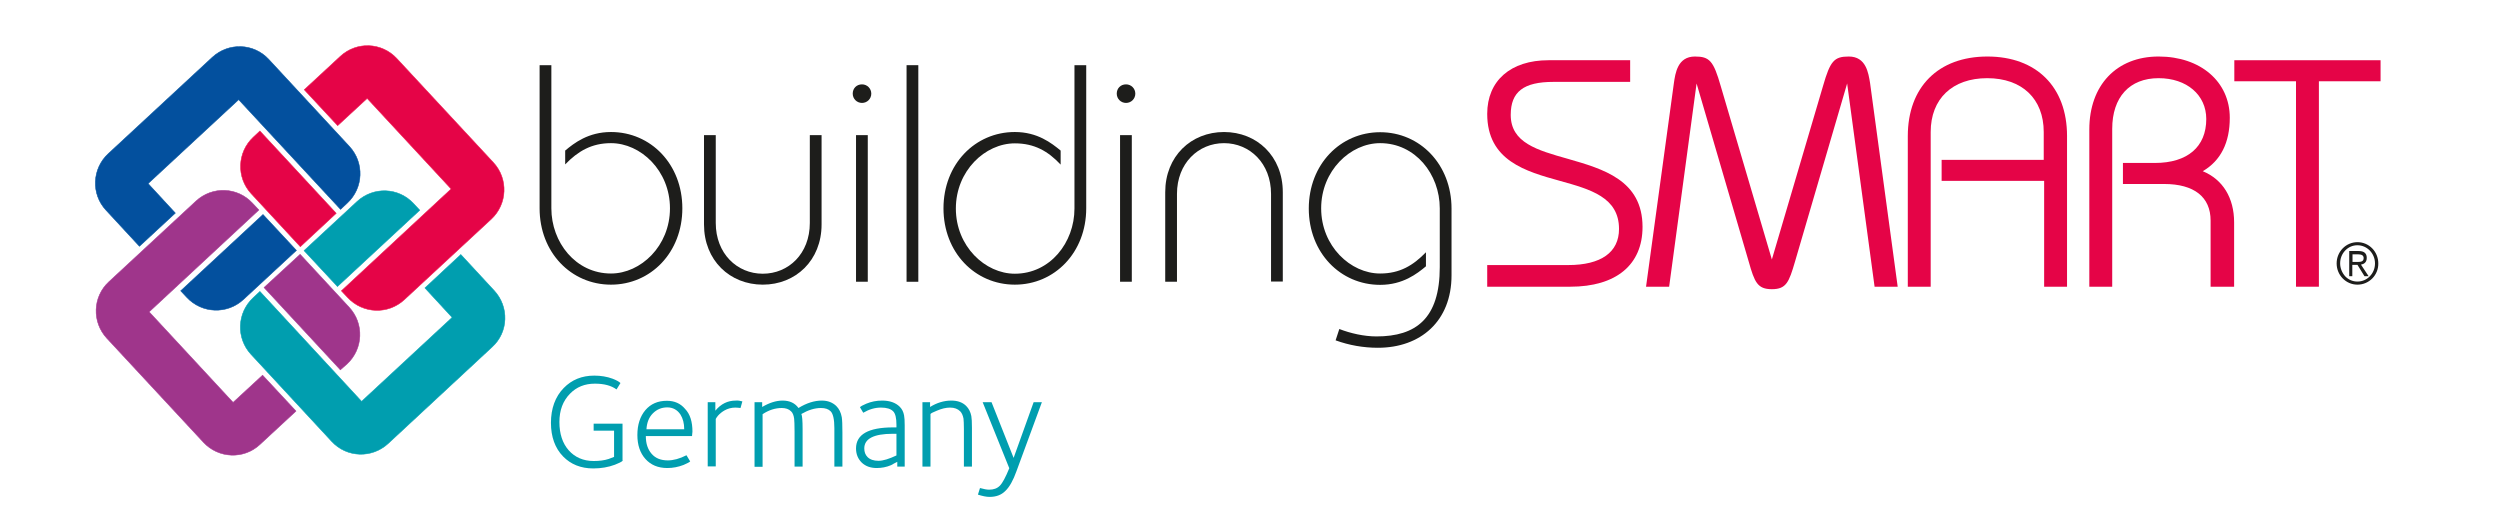 <?xml version="1.0" encoding="utf-8"?>
<!-- Generator: Adobe Illustrator 22.1.0, SVG Export Plug-In . SVG Version: 6.00 Build 0)  -->
<svg version="1.1" id="Layer_1" xmlns="http://www.w3.org/2000/svg" xmlns:xlink="http://www.w3.org/1999/xlink" x="0px" y="0px"
	 viewBox="0 0 1212 254" style="enable-background:new 0 0 1212 254;" xml:space="preserve">
<style type="text/css">
	.st0{fill:#03509E;}
	.st1{fill:none;stroke:#00539F;stroke-width:0.25;stroke-miterlimit:3.864;}
	.st2{fill:#9F358B;}
	.st3{fill:none;stroke:#A63493;stroke-width:0.25;stroke-miterlimit:3.864;}
	.st4{fill:#009EAF;}
	.st5{fill:none;stroke:#00A2B2;stroke-width:0.25;stroke-miterlimit:3.864;}
	.st6{fill:#E50447;}
	.st7{fill:none;stroke:#ED174C;stroke-width:0.25;stroke-miterlimit:3.864;}
	.st8{fill:#1D1D1B;}
</style>
<g>
	<path class="st0" d="M90.6,144.2c7.3,7.8,19.5,8.3,27.4,1l25.7-23.8l-16.2-17.4l-39.9,37L90.6,144.2z"/>
	<path class="st1" d="M90.6,144.2c7.3,7.8,19.5,8.3,27.4,1l25.7-23.8l-16.2-17.4l-39.9,37L90.6,144.2z"/>
	<path class="st0" d="M51.4,101.9l16.2,17.5L85,103.3L71.8,89l43.9-40.7l49.4,53.2l3.3-3.1c7.8-7.3,8.3-19.5,1-27.4l-39.1-42.2
		c-7.3-7.9-19.5-8.3-27.4-1L52.5,74.5C44.6,81.8,44.1,94.1,51.4,101.9"/>
	<path class="st1" d="M51.4,101.9l16.2,17.5L85,103.3L71.8,89l43.9-40.7l49.4,53.2l3.3-3.1c7.8-7.3,8.3-19.5,1-27.4l-39.1-42.2
		c-7.3-7.9-19.5-8.3-27.4-1L52.5,74.5C44.6,81.8,44.1,94.1,51.4,101.9z"/>
	<path class="st2" d="M168.3,176.4c7.8-7.3,8.3-19.5,1-27.4l-23.8-25.7L128,139.4l37,39.9L168.3,176.4z"/>
	<path class="st3" d="M168.3,176.4c7.8-7.3,8.3-19.5,1-27.4l-23.8-25.7L128,139.4l37,39.9L168.3,176.4z"/>
	<path class="st2" d="M126,215.5l17.5-16.2l-16.2-17.4l-14.3,13.2l-40.7-43.9l53.2-49.4l-3.1-3.3c-7.3-7.9-19.5-8.3-27.4-1
		l-42.2,39.1c-7.9,7.3-8.3,19.5-1,27.4l46.8,50.4C105.9,222.3,118.2,222.8,126,215.5"/>
	<path class="st3" d="M126,215.5l17.5-16.2l-16.2-17.4l-14.3,13.2l-40.7-43.9l53.2-49.4l-3.1-3.3c-7.3-7.9-19.5-8.3-27.4-1
		l-42.2,39.1c-7.9,7.3-8.3,19.5-1,27.4l46.8,50.4C105.9,222.3,118.2,222.8,126,215.5z"/>
	<path class="st4" d="M200.5,98.7c-7.3-7.9-19.5-8.3-27.4-1l-25.7,23.8l16.2,17.4l39.9-37L200.5,98.7z"/>
	<path class="st5" d="M200.5,98.7c-7.3-7.9-19.5-8.3-27.4-1l-25.7,23.8l16.2,17.4l39.9-37L200.5,98.7z"/>
	<path class="st4" d="M239.6,140.9l-16.2-17.5L206,139.6l13.2,14.3l-43.9,40.7L126,141.3l-3.3,3.1c-7.8,7.3-8.3,19.5-1,27.4
		l39.1,42.2c7.3,7.9,19.5,8.3,27.4,1l50.4-46.8C246.5,161,246.9,148.8,239.6,140.9"/>
	<path class="st5" d="M239.6,140.9l-16.2-17.5L206,139.6l13.2,14.3l-43.9,40.7L126,141.3l-3.3,3.1c-7.8,7.3-8.3,19.5-1,27.4
		l39.1,42.2c7.3,7.9,19.5,8.3,27.4,1l50.4-46.8C246.5,161,246.9,148.8,239.6,140.9z"/>
	<path class="st6" d="M122.8,66.5c-7.8,7.3-8.3,19.5-1,27.4l23.8,25.7l17.4-16.2l-37-39.9L122.8,66.5z"/>
	<path class="st7" d="M122.8,66.5c-7.8,7.3-8.3,19.5-1,27.4l23.8,25.7l17.4-16.2l-37-39.9L122.8,66.5z"/>
	<path class="st6" d="M165,27.3l-17.5,16.2l16.2,17.4L178,47.7l40.7,43.9L165.5,141l3.1,3.3c7.3,7.8,19.5,8.3,27.4,1l42.2-39.1
		c7.8-7.3,8.3-19.5,1-27.4l-46.8-50.4C185.1,20.5,172.9,20,165,27.3"/>
	<path class="st7" d="M165,27.3l-17.5,16.2l16.2,17.4L178,47.7l40.7,43.9L165.5,141l3.1,3.3c7.3,7.8,19.5,8.3,27.4,1l42.2-39.1
		c7.8-7.3,8.3-19.5,1-27.4l-46.8-50.4C185.1,20.5,172.9,20,165,27.3z"/>
</g>
<g>
	<path class="st8" d="M267.3,31.6V101c0,16.5,11.8,31.6,28.9,31.6c14.4,0,28.6-13.3,28.6-31.6c0-18.3-14.2-31.6-28.6-31.6
		c-9.4,0-16,3.9-22.2,10.3V73c4.3-3.6,11.2-9,22.2-9c19.3,0,34.6,15.6,34.6,37c0,21.4-15.3,37-34.6,37c-19.3,0-34.6-15.6-34.6-37
		V31.6H267.3z"/>
	<path class="st8" d="M347,65.5v42.6c0,14.8,10.3,24.6,22.8,24.6c12.5,0,22.8-9.7,22.8-24.6V65.5h5.7v43.3
		c0,17.5-12.6,29.2-28.5,29.2c-15.9,0-28.5-11.7-28.5-29.2V65.5H347z"/>
	<path class="st8" d="M417.9,40.9c2.5,0,4.5,2,4.5,4.5c0,2.5-2,4.5-4.5,4.5s-4.5-2-4.5-4.5C413.4,42.8,415.3,40.9,417.9,40.9z
		 M415,136.6V65.5h5.7v71.1H415z"/>
	<path class="st8" d="M439.5,136.6v-105h5.7v105H439.5z"/>
	<path class="st8" d="M526.6,31.6V101c0,21.4-15.3,37-34.6,37c-19.3,0-34.6-15.6-34.6-37c0-21.4,15.3-37,34.6-37
		c11,0,17.8,5.4,22.2,9v6.8c-6.1-6.5-12.7-10.3-22.2-10.3c-14.4,0-28.6,13.3-28.6,31.6c0,18.3,14.2,31.6,28.6,31.6
		c17.1,0,28.9-15.1,28.9-31.6V31.6H526.6z"/>
	<path class="st8" d="M545.9,40.9c2.5,0,4.5,2,4.5,4.5c0,2.5-2,4.5-4.5,4.5c-2.5,0-4.5-2-4.5-4.5C541.4,42.8,543.3,40.9,545.9,40.9z
		 M543,136.6V65.5h5.7v71.1H543z"/>
	<path class="st8" d="M616.2,136.6V94c0-14.8-10.3-24.6-22.8-24.6c-12.4,0-22.8,9.7-22.8,24.6v42.6h-5.7V93.2
		c0-17.5,12.6-29.2,28.5-29.2c15.9,0,28.5,11.7,28.5,29.2v43.3H616.2z"/>
	<path class="st8" d="M649.3,159.5c5.4,2.1,12,3.6,18,3.6c19.2,0,30.7-8.7,30.7-33.6V101c0-16.5-11.8-31.6-28.9-31.6
		c-14.4,0-28.6,13.3-28.6,31.6c0,18.3,14.2,31.6,28.6,31.6c9.5,0,16-3.9,22.2-10.3v6.8c-4.3,3.6-11.2,9-22.2,9
		c-19.3,0-34.6-15.6-34.6-37c0-21.4,15.3-37,34.6-37c19.3,0,34.6,15.6,34.6,37v32.4c0,22.2-15,35.1-35.7,35.1
		c-7,0-13.9-1.2-20.5-3.6L649.3,159.5z"/>
</g>
<path class="st6" d="M760.1,77c-14.9-4.2-27.7-7.8-27.7-21.3c0-11.2,6.2-16,20.7-16h37.2V29.2h-39.6c-18.3,0-29.7,9.9-29.7,26
	c0,22.7,18.7,27.9,35.3,32.5c14.7,4.1,28.6,7.9,28.6,23.3c0,11.3-8.7,17.5-24.6,17.5H721V139h40.2c22.3,0,35.1-10.6,35.1-29
	C796.3,87.3,777.1,81.9,760.1,77z"/>
<path class="st6" d="M896.3,27.4c-7.1,0-9,2.1-12.5,14.3L859,125.8l-24.8-84.1c-3.5-12.2-5.4-14.3-12.5-14.3
	c-8.4,0-9.5,8.1-10.2,12.9L798,139h11.2l13.3-98.5c0,0.1,0.1,0.2,0.1,0.3l25.2,86.1c2.8,9.9,4.2,13.3,11.2,13.3
	c7,0,8.3-3.4,11.2-13.3l25.2-86.1c0-0.1,0-0.2,0.1-0.3l13.3,98.5H920l-13.4-98.8C905.8,35.4,904.7,27.4,896.3,27.4z"/>
<polygon class="st6" points="1083.2,29.2 1083.2,39.4 1113.1,39.4 1113.1,139 1124.2,139 1124.2,39.4 1154.1,39.4 1154.1,29.2 "/>
<g>
	<g>
		<path class="st8" d="M1142.9,138c-5.6,0-10.1-4.6-10.1-10.3c0-5.7,4.5-10.3,10.1-10.3c5.6,0,10.1,4.6,10.1,10.3
			C1153.1,133.4,1148.5,138,1142.9,138z M1142.9,118.9c-2.3,0-4.4,0.9-6,2.6c-1.6,1.7-2.4,3.9-2.4,6.2c0,2.3,0.9,4.5,2.4,6.2
			c1.6,1.7,3.7,2.6,6,2.6c4.7,0,8.5-3.9,8.5-8.8C1151.4,122.9,1147.6,118.9,1142.9,118.9z M1148.3,133.9h-2l-3.4-5.5h-2.5v5.5h-1.5
			v-12.2h4.6c2.6,0,3.9,1.1,3.9,3.3c0,2.3-1.4,3-2.8,3.3L1148.3,133.9z M1140.4,127h2.1c2,0,3.4-0.1,3.4-1.9c0-1.2-0.9-1.8-2.6-1.8
			h-2.8V127z"/>
	</g>
</g>
<path class="st6" d="M1067.9,83c8.7-5.1,13.1-13.8,13.1-25.9c0-17.5-14.2-29.7-34.5-29.7c-20.4,0-33.6,13.9-33.6,35.4V139h11.1V91.6
	V77.8V62.5c0-15.4,8.4-24.6,22.5-24.6c13.6,0,23.1,8.1,23.1,19.8c0,13.5-9.1,21.3-24.9,21.3h-15.5v10.2h20
	c14.5,0,22.5,6.3,22.5,17.7V139h11.4v-31.2C1083.1,95.9,1077.6,87,1067.9,83z"/>
<path class="st6" d="M963.5,27.4c-23.8,0-38.6,14.8-38.6,38.6V139h11.1V64c0-16.1,10.5-26.1,27.4-26.1c16.9,0,27.4,10,27.4,26.1
	v13.5h-49.5v10.2H991V139h11.1V65.9C1002.1,42.2,987.3,27.4,963.5,27.4z"/>
<g>
	<path class="st4" d="M302,223.3c-0.8,0.7-2.1,1.3-3.9,2c-3.2,1.2-6.7,1.8-10.5,1.8c-6,0-10.9-2-14.6-5.8c-3.9-4-5.9-9.5-5.9-16.3
		c0-7,2.1-12.7,6.2-16.9c3.9-4,8.8-6,14.8-6c3.2,0,6.2,0.5,8.9,1.5c1.8,0.7,3.1,1.4,3.8,2.1l-1.9,3.1c-2.6-1.9-6.1-2.8-10.5-2.8
		c-4.9,0-8.9,1.6-12.1,4.9c-3.4,3.5-5.1,8-5.1,13.7c0,5.7,1.5,10.3,4.5,13.7c3,3.4,7.1,5.2,12.1,5.2c2.7,0,5.2-0.3,7.3-1
		c0.9-0.3,1.7-0.7,2.6-1v-12.7h-9.9v-3.4h14V223.3z"/>
	<path class="st4" d="M335.7,209.3c0,0.1,0,0.4-0.1,0.9c0,0.5-0.1,0.9-0.1,1.2h-22.4c0,3.6,0.9,6.4,2.8,8.6c1.9,2.2,4.5,3.2,7.9,3.2
		c2.6,0,5.7-0.8,9-2.5l1.8,3c-0.3,0.3-1.3,0.9-3.2,1.7c-2.6,1-5.2,1.5-7.9,1.5c-4.5,0-8-1.5-10.6-4.4c-2.6-2.9-3.9-6.8-3.9-11.6
		c0-5,1.3-9,3.9-12.1c2.6-3,6-4.5,10.4-4.5c3.7,0,6.6,1.3,8.8,3.9C334.6,200.8,335.7,204.5,335.7,209.3z M331.7,208
		c0-2.7-0.6-5.1-1.8-7c-1.5-2.3-3.7-3.5-6.4-3.5c-2.8,0-5.1,1-7,2.9c-1.9,1.9-2.9,4.5-3.1,7.7H331.7z"/>
	<path class="st4" d="M359.9,194.6l-0.9,3.2c-0.9-0.1-1.8-0.2-2.5-0.2c-2,0-3.7,0.5-5.3,1.4c-1.2,0.7-2.2,1.5-3.1,2.5
		c-0.4,0.5-0.8,1-1.1,1.6v23h-3.9V195h3.7v4.1c2.7-3.3,6-4.9,9.9-4.9C357.8,194.1,358.9,194.3,359.9,194.6z"/>
	<path class="st4" d="M408.4,226.2h-3.9v-18.6c0-4.2-0.6-7-1.8-8.2c-1.1-1.1-2.6-1.6-4.7-1.6c-3.1,0-6.2,1-9.5,2.9
		c0.4,0.8,0.6,3.3,0.6,7.4v18.1h-3.9v-17.1c0-3.1-0.1-5.2-0.2-6.1c-0.2-1.6-0.7-2.9-1.5-3.6c-1.1-1.1-2.6-1.6-4.5-1.6
		c-3.2,0-6.3,1-9.3,3v25.5h-3.9V195h3.7v2.3c3.4-2,6.7-3.1,9.9-3.1c3.4,0,6,1.2,7.7,3.6c3.9-2.4,7.7-3.6,11.3-3.6
		c2.9,0,5.2,0.9,7,2.6c1.4,1.4,2.3,3.2,2.7,5.5c0.2,1.3,0.3,3.8,0.3,7.4V226.2z"/>
	<path class="st4" d="M438.5,226.2H435v-2.3c-1,0.5-2,1-3,1.6c-2.3,1-4.7,1.4-7,1.4c-3,0-5.4-0.9-7.2-2.6c-1.8-1.8-2.8-4-2.8-6.9
		c0-6.8,6-10.2,18-10.2h1.6v-1.2c0-3.3-0.5-5.5-1.6-6.6c-1.2-1.2-3.1-1.8-5.9-1.8c-2.9,0-5.7,0.8-8.6,2.5l-1.6-2.7
		c0.5-0.5,1.5-1,3.1-1.7c2.4-1,4.9-1.5,7.7-1.5c3.6,0,6.5,1,8.5,3c1.1,1.1,1.8,2.5,2.1,4.2c0.2,1,0.3,2.6,0.3,4.8V226.2z
		 M434.6,220.8v-10.5h-1.8c-9.2,0-13.8,2.4-13.8,7.1c0,1.7,0.5,3.1,1.6,4.2c1.2,1.2,3,1.8,5.3,1.8
		C428.1,223.4,431,222.5,434.6,220.8z"/>
	<path class="st4" d="M471.2,226.2h-3.9V208c0-2.5-0.1-4.2-0.2-5.1c-0.3-1.5-0.8-2.7-1.6-3.5c-1.2-1.2-2.8-1.8-4.9-1.8
		c-2,0-4.1,0.5-6.4,1.5c-1.7,0.7-2.8,1.2-3.1,1.6v25.5h-3.9V195h3.7v2.3c3.2-2,6.7-3.1,10.3-3.1c3.1,0,5.5,0.9,7.2,2.6
		c1.3,1.3,2.1,2.9,2.5,4.9c0.2,1.1,0.3,3,0.3,5.7V226.2z"/>
	<path class="st4" d="M505.1,195l-12.3,33.4c-1.6,4.5-3.4,7.7-5.4,9.6c-2,2-4.5,2.9-7.7,2.9c-1.5,0-3.4-0.4-5.6-1.1l1-3.2
		c1.8,0.5,3.3,0.8,4.4,0.8c2.2,0,3.9-0.6,5.2-1.9c1.3-1.3,2.8-4.1,4.6-8.5l-12.9-32h4.3l10.7,27l9.7-27H505.1z"/>
</g>
</svg>
